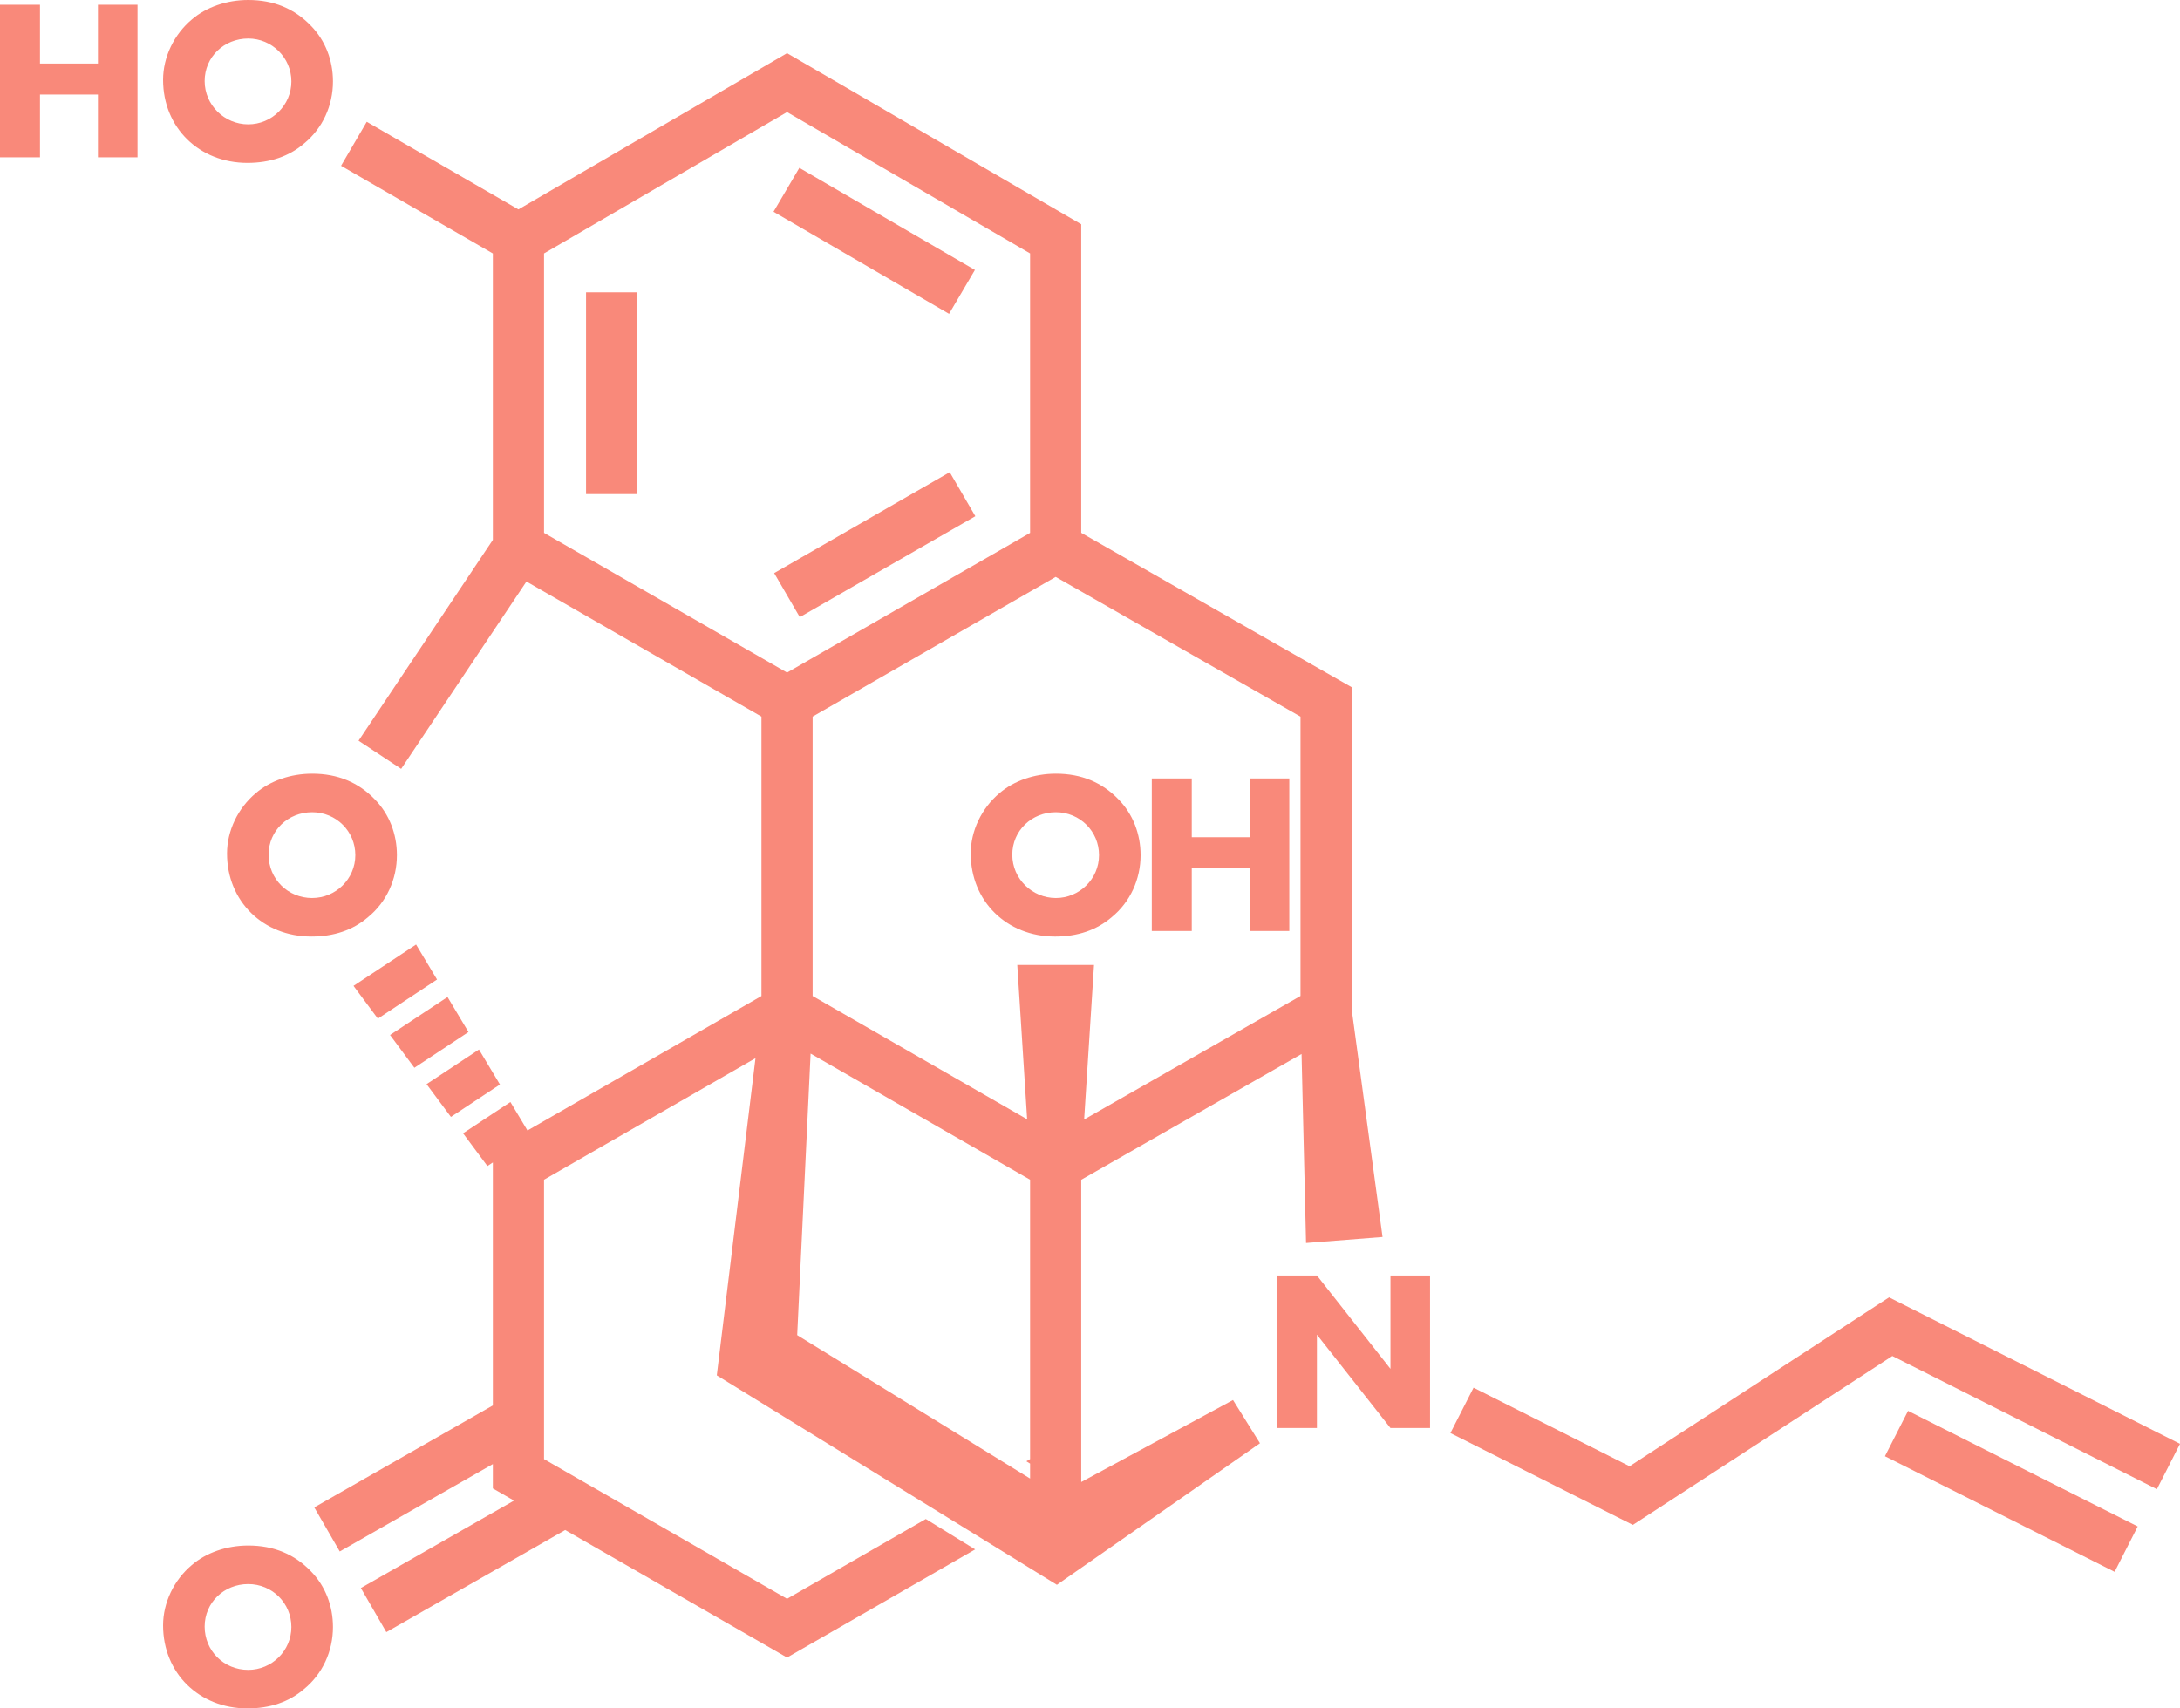 <svg width="185" height="145" viewBox="0 0 185 145" fill="none" xmlns="http://www.w3.org/2000/svg">
<g clip-path="url(#clip0_249_547)">
<path d="M33.099 87.845L35.165 90.626L39.757 87.592L37.978 84.622L33.099 87.845Z" fill="#F9897A"/>
<path d="M30 83.674L32.066 86.455L37.088 83.137L35.309 80.166L30 83.674Z" fill="#F9897A"/>
<path d="M40.647 89.077L36.199 92.016L38.265 94.797L42.426 92.047L40.647 89.077Z" fill="#F9897A"/>
<path d="M80.596 40.078L65.698 48.642L67.872 52.379L82.77 43.815L80.596 40.078Z" fill="#F9897A"/>
<path d="M65.704 140.057L66.79 140.682L67.877 140.057L68.817 139.517L82.754 131.506L78.567 128.927L66.79 135.697L46.167 123.842V100.128L64.113 89.812L60.828 116.732L89.691 134.51L106.924 122.495L104.637 118.826L91.756 125.785V100.132L110.453 89.457L110.834 105.5L117.326 104.99L114.706 85.661V58.327L113.616 57.705L91.756 45.225V19.033L90.681 18.407L89.984 18.002L68.573 5.55L67.887 5.152L66.79 4.514L65.694 5.152L43.993 17.772L31.123 10.338L28.942 14.07L41.825 21.512V45.822L41.687 46.029L41.587 46.178L30.427 62.868L34.043 65.257L44.675 49.357L64.619 60.821V84.535L44.762 95.949L43.314 93.532L39.297 96.187L41.363 98.968L41.825 98.662V119.286L26.67 127.939L28.832 131.681L41.825 124.263V126.331L42.909 126.954L43.62 127.363L30.623 134.783L32.785 138.525L47.964 129.86L65.703 140.056L65.704 140.057ZM46.168 21.508L66.791 9.513L87.415 21.508V45.229L66.791 57.084L46.168 45.229V21.508ZM110.364 84.531L92.003 95.013L92.841 81.898H86.329L87.166 94.999L68.962 84.536V60.821L89.588 48.965L110.364 60.825V84.531H110.364ZM87.415 123.842L87.096 124.025L87.415 124.222V125.491L67.651 113.318L68.79 89.422L87.415 100.128V123.842Z" fill="#F9897A"/>
<path d="M54.075 24.809H49.734V41.936H54.075V24.809Z" fill="#F9897A"/>
<path d="M67.835 14.246L65.643 17.971L80.541 26.635L82.734 22.91L67.835 14.246Z" fill="#F9897A"/>
<path d="M162.399 111.164L161.43 110.676L160.311 110.112L159.26 110.796L158.352 111.387L138.291 124.448L125.049 117.779L123.087 121.629L136.481 128.374L137.449 128.862L138.569 129.425L139.619 128.742L140.528 128.151H140.528L160.588 115.091L183.038 126.395L185 122.545L162.399 111.164Z" fill="#F9897A"/>
<path d="M161.922 119.747L159.96 123.597L179.449 133.408L181.411 129.558L161.922 119.747Z" fill="#F9897A"/>
<path d="M26.491 65.665C24.66 65.665 22.929 66.272 21.708 67.317C20.182 68.598 19.266 70.52 19.266 72.442C19.266 76.488 22.319 79.489 26.423 79.489C28.323 79.489 29.951 78.95 31.24 77.837C32.801 76.556 33.682 74.634 33.682 72.577C33.682 70.79 33.038 69.104 31.817 67.856C30.426 66.406 28.662 65.665 26.491 65.665V65.665ZM26.491 76.219C24.422 76.219 22.794 74.6 22.794 72.544C22.794 70.487 24.456 68.936 26.491 68.936C28.526 68.936 30.154 70.555 30.154 72.577C30.154 74.6 28.492 76.218 26.491 76.218V76.219Z" fill="#F9897A"/>
<path d="M20.996 13.825C22.895 13.825 24.524 13.285 25.813 12.173C27.373 10.891 28.255 8.969 28.255 6.913C28.255 5.126 27.61 3.439 26.389 2.192C24.999 0.742 23.235 0 21.064 0C19.232 0 17.502 0.607 16.281 1.652C14.755 2.934 13.839 4.856 13.839 6.778C13.839 10.824 16.892 13.825 20.996 13.825ZM21.064 3.271C23.065 3.271 24.727 4.889 24.727 6.913C24.727 8.936 23.065 10.554 21.064 10.554C19.063 10.554 17.367 8.935 17.367 6.879C17.367 4.822 19.029 3.271 21.064 3.271Z" fill="#F9897A"/>
<path d="M8.31 5.395H3.392V0.404H0V13.353H3.392V8.025H8.31V13.353H11.668V0.404H8.31V5.395Z" fill="#F9897A"/>
<path d="M21.064 131.175C19.232 131.175 17.502 131.782 16.281 132.828C14.755 134.109 13.839 136.031 13.839 137.953C13.839 141.999 16.892 145 20.996 145C22.895 145 24.524 144.461 25.813 143.348C27.373 142.067 28.255 140.145 28.255 138.088C28.255 136.301 27.61 134.615 26.389 133.367C24.999 131.917 23.235 131.175 21.064 131.175ZM21.064 141.729C18.995 141.729 17.367 140.111 17.367 138.054C17.367 135.998 19.029 134.446 21.064 134.446C23.099 134.446 24.727 136.065 24.727 138.088C24.727 140.111 23.065 141.729 21.064 141.729Z" fill="#F9897A"/>
<path d="M84.82 67.317C83.293 68.599 82.378 70.521 82.378 72.443C82.378 76.489 85.43 79.49 89.535 79.49C91.434 79.49 93.062 78.95 94.351 77.838C95.912 76.556 96.793 74.634 96.793 72.578C96.793 70.791 96.149 69.104 94.928 67.857C93.537 66.407 91.773 65.665 89.603 65.665C87.771 65.665 86.041 66.272 84.82 67.317V67.317ZM93.266 72.578C93.266 74.601 91.603 76.219 89.603 76.219C87.602 76.219 85.906 74.6 85.906 72.544C85.906 70.487 87.567 68.936 89.603 68.936C91.638 68.936 93.266 70.554 93.266 72.577V72.578Z" fill="#F9897A"/>
<path d="M101.136 73.69H106.054V79.018H109.413V66.07H106.054V71.06H101.136V66.07H97.744V79.018H101.136V73.69Z" fill="#F9897A"/>
<path d="M117.998 116.18L111.757 108.256H108.365V121.204H111.757V113.28L117.998 121.204H121.356V108.256H117.998V116.18Z" fill="#F9897A"/>
</g>
<defs>
<clipPath id="clip0_249_547">
<rect width="185" height="145" fill="white"/>
</clipPath>
</defs>
</svg>
